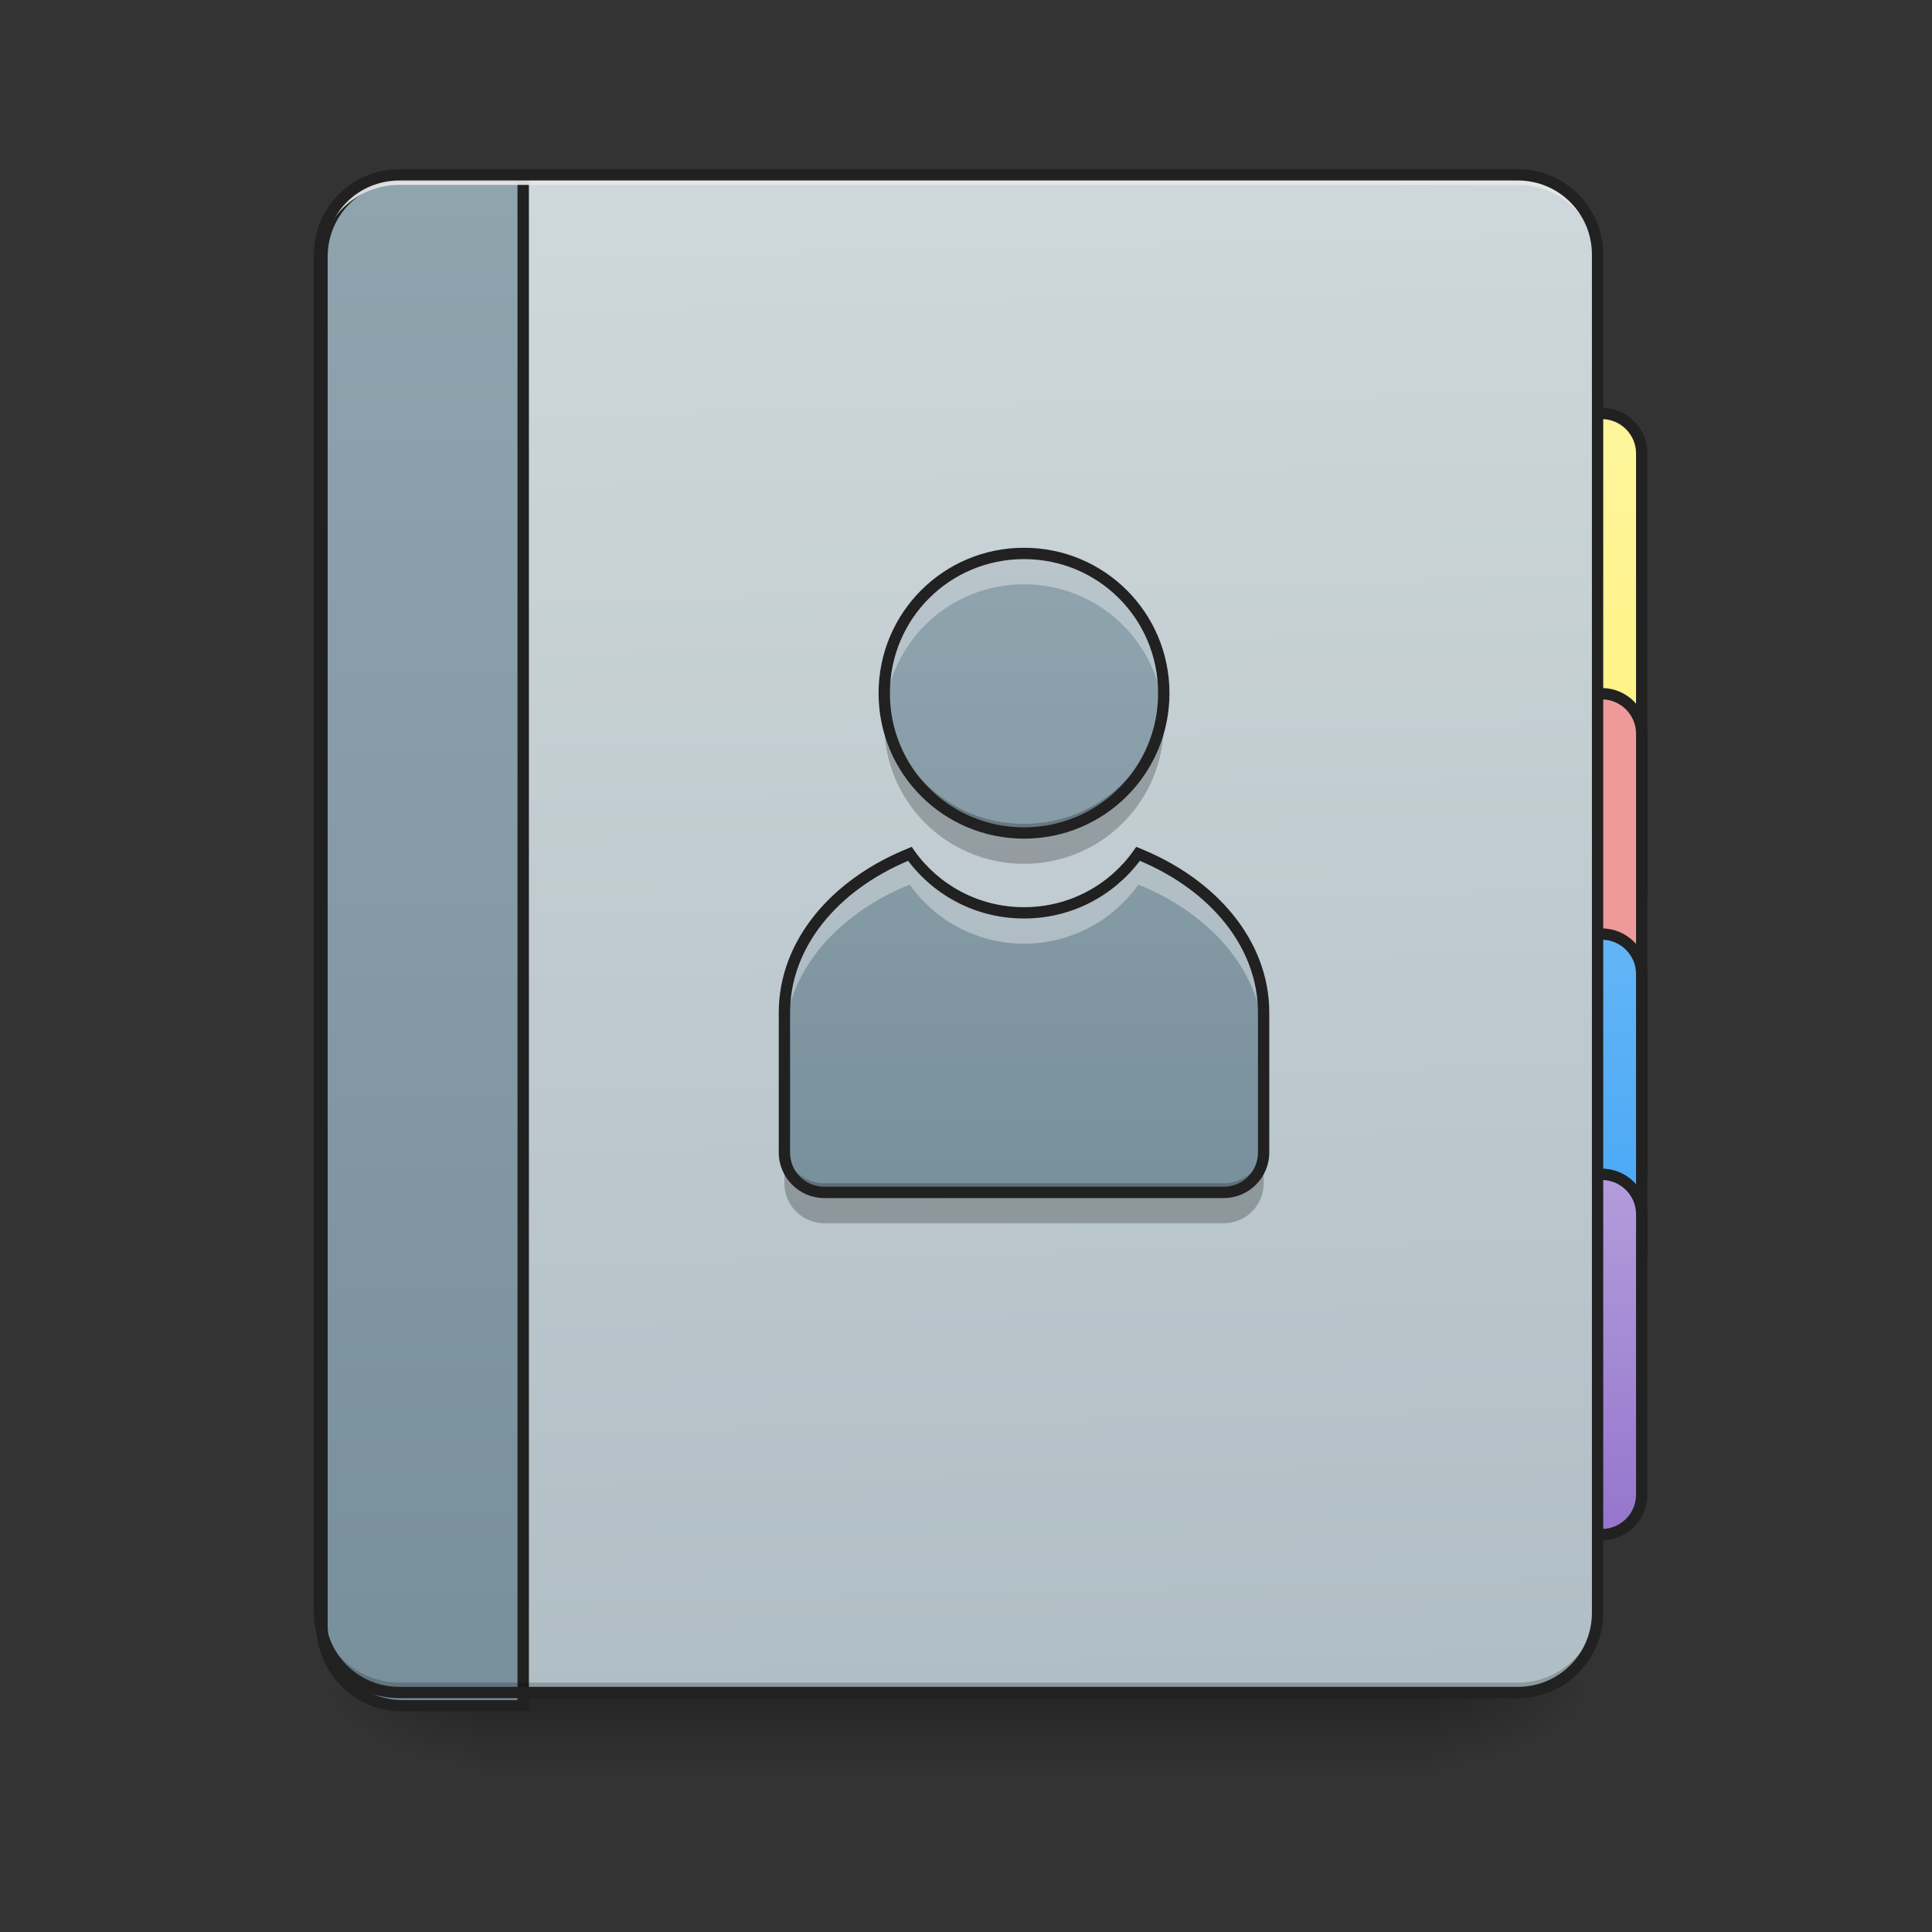 <?xml version="1.0" encoding="UTF-8"?>
<svg xmlns="http://www.w3.org/2000/svg" xmlns:xlink="http://www.w3.org/1999/xlink" width="48pt" height="48pt" viewBox="0 0 48 48" version="1.1">
<rect x="0" y="0" width="48" height="48" fill="#333333" stroke="none"/>
<defs>
<linearGradient id="linear0" gradientUnits="userSpaceOnUse" x1="254" y1="233.5" x2="254" y2="254.667" gradientTransform="matrix(0.094,0,0,0.094,-0,20.158)">
<stop offset="0" style="stop-color:rgb(0%,0%,0%);stop-opacity:0.275;"/>
<stop offset="1" style="stop-color:rgb(0%,0%,0%);stop-opacity:0;"/>
</linearGradient>
<radialGradient id="radial0" gradientUnits="userSpaceOnUse" cx="450.909" cy="189.579" fx="450.909" fy="189.579" r="21.167" gradientTransform="matrix(0,-0.117,-0.211,-0,75.219,95.393)">
<stop offset="0" style="stop-color:rgb(0%,0%,0%);stop-opacity:0.314;"/>
<stop offset="0.222" style="stop-color:rgb(0%,0%,0%);stop-opacity:0.275;"/>
<stop offset="1" style="stop-color:rgb(0%,0%,0%);stop-opacity:0;"/>
</radialGradient>
<radialGradient id="radial1" gradientUnits="userSpaceOnUse" cx="450.909" cy="189.579" fx="450.909" fy="189.579" r="21.167" gradientTransform="matrix(-0,0.117,0.211,0,-27.59,-11.291)">
<stop offset="0" style="stop-color:rgb(0%,0%,0%);stop-opacity:0.314;"/>
<stop offset="0.222" style="stop-color:rgb(0%,0%,0%);stop-opacity:0.275;"/>
<stop offset="1" style="stop-color:rgb(0%,0%,0%);stop-opacity:0;"/>
</radialGradient>
<radialGradient id="radial2" gradientUnits="userSpaceOnUse" cx="450.909" cy="189.579" fx="450.909" fy="189.579" r="21.167" gradientTransform="matrix(-0,-0.117,0.211,-0,-27.59,95.393)">
<stop offset="0" style="stop-color:rgb(0%,0%,0%);stop-opacity:0.314;"/>
<stop offset="0.222" style="stop-color:rgb(0%,0%,0%);stop-opacity:0.275;"/>
<stop offset="1" style="stop-color:rgb(0%,0%,0%);stop-opacity:0;"/>
</radialGradient>
<radialGradient id="radial3" gradientUnits="userSpaceOnUse" cx="450.909" cy="189.579" fx="450.909" fy="189.579" r="21.167" gradientTransform="matrix(0,0.117,-0.211,0,75.219,-11.291)">
<stop offset="0" style="stop-color:rgb(0%,0%,0%);stop-opacity:0.314;"/>
<stop offset="0.222" style="stop-color:rgb(0%,0%,0%);stop-opacity:0.275;"/>
<stop offset="1" style="stop-color:rgb(0%,0%,0%);stop-opacity:0;"/>
</radialGradient>
<linearGradient id="linear1" gradientUnits="userSpaceOnUse" x1="423.333" y1="32.417" x2="423.333" y2="-105.167" gradientTransform="matrix(1,0,0,1,0,0)">
<stop offset="0" style="stop-color:rgb(100%,94.51%,46.275%);stop-opacity:1;"/>
<stop offset="1" style="stop-color:rgb(100%,96.078%,61.569%);stop-opacity:1;"/>
</linearGradient>
<linearGradient id="linear2" gradientUnits="userSpaceOnUse" x1="423.333" y1="-9.917" x2="423.333" y2="-105.167" gradientTransform="matrix(1,0,0,1,-10.583,137.583)">
<stop offset="0" style="stop-color:rgb(25.882%,64.706%,96.078%);stop-opacity:1;"/>
<stop offset="1" style="stop-color:rgb(39.216%,70.98%,96.471%);stop-opacity:1;"/>
</linearGradient>
<linearGradient id="linear3" gradientUnits="userSpaceOnUse" x1="423.333" y1="-9.917" x2="423.333" y2="-105.167" gradientTransform="matrix(1,0,0,1,-10.583,201.083)">
<stop offset="0" style="stop-color:rgb(58.431%,45.882%,80.392%);stop-opacity:1;"/>
<stop offset="1" style="stop-color:rgb(70.196%,61.569%,85.882%);stop-opacity:1;"/>
</linearGradient>
<linearGradient id="linear4" gradientUnits="userSpaceOnUse" x1="306.917" y1="-25.792" x2="305.955" y2="-141.415" gradientTransform="matrix(0.113,0,0,0.326,-8.781,50.462)">
<stop offset="0" style="stop-color:rgb(69.02%,74.51%,77.255%);stop-opacity:1;"/>
<stop offset="1" style="stop-color:rgb(81.176%,84.706%,86.275%);stop-opacity:1;"/>
</linearGradient>
<linearGradient id="linear5" gradientUnits="userSpaceOnUse" x1="165.485" y1="-25.792" x2="165.485" y2="-141.415" gradientTransform="matrix(4.556,0,0,13.146,-353.973,2034.18)">
<stop offset="0" style="stop-color:rgb(47.059%,56.471%,61.176%);stop-opacity:1;"/>
<stop offset="1" style="stop-color:rgb(56.471%,64.314%,68.235%);stop-opacity:1;"/>
</linearGradient>
<linearGradient id="linear6" gradientUnits="userSpaceOnUse" x1="960" y1="1455.118" x2="960" y2="815.118" gradientTransform="matrix(0.025,0,0,0.025,1.626,-6.47)">
<stop offset="0" style="stop-color:rgb(47.059%,56.471%,61.176%);stop-opacity:1;"/>
<stop offset="1" style="stop-color:rgb(56.471%,64.314%,68.235%);stop-opacity:1;"/>
</linearGradient>
</defs>
<g id="surface1">
<path style=" stroke:none;fill-rule:nonzero;fill:url(#linear0);" d="M 11.906 42.051 L 35.723 42.051 L 35.723 44.035 L 11.906 44.035 Z M 11.906 42.051 "/>
<path style=" stroke:none;fill-rule:nonzero;fill:url(#radial0);" d="M 35.723 42.051 L 39.691 42.051 L 39.691 40.066 L 35.723 40.066 Z M 35.723 42.051 "/>
<path style=" stroke:none;fill-rule:nonzero;fill:url(#radial1);" d="M 11.906 42.051 L 7.938 42.051 L 7.938 44.035 L 11.906 44.035 Z M 11.906 42.051 "/>
<path style=" stroke:none;fill-rule:nonzero;fill:url(#radial2);" d="M 11.906 42.051 L 7.938 42.051 L 7.938 40.066 L 11.906 40.066 Z M 11.906 42.051 "/>
<path style=" stroke:none;fill-rule:nonzero;fill:url(#radial3);" d="M 35.723 42.051 L 39.691 42.051 L 39.691 44.035 L 35.723 44.035 Z M 35.723 42.051 "/>
<path style="fill-rule:nonzero;fill:url(#linear1);stroke-width:3;stroke-linecap:round;stroke-linejoin:miter;stroke:rgb(12.941%,12.941%,12.941%);stroke-opacity:1;stroke-miterlimit:4;" d="M 423.335 -105.177 C 429.167 -105.177 433.917 -100.428 433.917 -94.595 L 433.917 21.852 C 433.917 27.685 429.167 32.435 423.335 32.435 C 417.502 32.435 412.752 27.685 412.752 21.852 L 412.752 -94.595 C 412.752 -100.428 417.502 -105.177 423.335 -105.177 Z M 423.335 -105.177 " transform="matrix(0.094,0,0,0.094,0,20.158)"/>
<path style="fill-rule:nonzero;fill:rgb(93.725%,60.392%,60.392%);fill-opacity:1;stroke-width:3;stroke-linecap:round;stroke-linejoin:miter;stroke:rgb(12.941%,12.941%,12.941%);stroke-opacity:1;stroke-miterlimit:4;" d="M 412.752 -31.101 L 423.335 -31.101 C 429.167 -31.101 433.917 -26.351 433.917 -20.519 L 433.917 95.929 C 433.917 101.761 429.167 106.511 423.335 106.511 L 412.752 106.511 C 406.919 106.511 402.17 101.761 402.17 95.929 L 402.17 -20.519 C 402.17 -26.351 406.919 -31.101 412.752 -31.101 Z M 412.752 -31.101 " transform="matrix(0.094,0,0,0.094,0,20.158)"/>
<path style="fill-rule:nonzero;fill:url(#linear2);stroke-width:3;stroke-linecap:round;stroke-linejoin:miter;stroke:rgb(12.941%,12.941%,12.941%);stroke-opacity:1;stroke-miterlimit:4;" d="M 412.752 32.435 L 423.335 32.435 C 429.167 32.435 433.917 37.143 433.917 43.017 L 433.917 117.093 C 433.917 122.926 429.167 127.676 423.335 127.676 L 412.752 127.676 C 406.919 127.676 402.17 122.926 402.17 117.093 L 402.17 43.017 C 402.17 37.143 406.919 32.435 412.752 32.435 Z M 412.752 32.435 " transform="matrix(0.094,0,0,0.094,0,20.158)"/>
<path style="fill-rule:nonzero;fill:url(#linear3);stroke-width:3;stroke-linecap:round;stroke-linejoin:miter;stroke:rgb(12.941%,12.941%,12.941%);stroke-opacity:1;stroke-miterlimit:4;" d="M 412.752 95.929 L 423.335 95.929 C 429.167 95.929 433.917 100.637 433.917 106.511 L 433.917 180.587 C 433.917 186.42 429.167 191.17 423.335 191.17 L 412.752 191.17 C 406.919 191.17 402.17 186.42 402.17 180.587 L 402.17 106.511 C 402.17 100.637 406.919 95.929 412.752 95.929 Z M 412.752 95.929 " transform="matrix(0.094,0,0,0.094,0,20.158)"/>
<path style=" stroke:none;fill-rule:nonzero;fill:url(#linear4);" d="M 9.922 4.344 L 37.707 4.344 C 38.805 4.344 39.691 5.234 39.691 6.328 L 39.691 40.066 C 39.691 41.164 38.805 42.051 37.707 42.051 L 9.922 42.051 C 8.828 42.051 7.938 41.164 7.938 40.066 L 7.938 6.328 C 7.938 5.234 8.828 4.344 9.922 4.344 Z M 9.922 4.344 "/>
<path style="fill-rule:nonzero;fill:url(#linear5);stroke-width:11.339;stroke-linecap:round;stroke-linejoin:miter;stroke:rgb(12.941%,12.941%,12.941%);stroke-opacity:1;stroke-miterlimit:4;" d="M 399.962 175.101 C 355.714 175.101 319.969 210.846 319.969 255.094 L 319.969 1615.121 C 319.969 1659.369 355.714 1695.114 399.962 1695.114 L 519.95 1695.114 L 519.95 175.101 Z M 399.962 175.101 " transform="matrix(0.025,0,0,0.025,0,0)"/>
<path style=" stroke:none;fill-rule:nonzero;fill:rgb(0%,0%,0%);fill-opacity:0.196;" d="M 9.922 42.051 C 8.824 42.051 7.938 41.164 7.938 40.066 L 7.938 39.816 C 7.938 40.918 8.824 41.805 9.922 41.805 L 37.707 41.805 C 38.805 41.805 39.691 40.918 39.691 39.816 L 39.691 40.066 C 39.691 41.164 38.805 42.051 37.707 42.051 Z M 9.922 42.051 "/>
<path style=" stroke:none;fill-rule:nonzero;fill:rgb(90.196%,90.196%,90.196%);fill-opacity:0.937;" d="M 9.922 4.344 C 8.824 4.344 7.938 5.23 7.938 6.328 L 7.938 6.578 C 7.938 5.477 8.824 4.59 9.922 4.594 L 37.707 4.594 C 38.805 4.59 39.691 5.477 39.691 6.578 L 39.691 6.328 C 39.691 5.23 38.805 4.344 37.707 4.344 Z M 9.922 4.344 "/>
<path style=" stroke:none;fill-rule:nonzero;fill:rgb(12.941%,12.941%,12.941%);fill-opacity:1;" d="M 9.922 4.203 C 8.746 4.203 7.797 5.152 7.797 6.328 L 7.797 40.066 C 7.797 41.242 8.746 42.191 9.922 42.191 L 37.707 42.191 C 38.883 42.191 39.832 41.242 39.832 40.066 L 39.832 6.328 C 39.832 5.152 38.883 4.203 37.707 4.203 Z M 9.922 4.484 L 37.707 4.484 C 38.73 4.484 39.551 5.305 39.551 6.328 L 39.551 40.066 C 39.551 41.09 38.73 41.91 37.707 41.91 L 9.922 41.91 C 8.898 41.91 8.078 41.09 8.078 40.066 L 8.078 6.328 C 8.078 5.305 8.898 4.484 9.922 4.484 Z M 9.922 4.484 "/>
<path style=" stroke:none;fill-rule:nonzero;fill:url(#linear6);" d="M 25.441 13.75 C 23.516 13.75 21.969 15.301 21.969 17.223 C 21.969 19.148 23.516 20.695 25.441 20.695 C 27.363 20.695 28.914 19.148 28.914 17.223 C 28.914 15.301 27.363 13.75 25.441 13.75 Z M 22.602 21.215 C 20.746 21.961 19.488 23.445 19.488 25.16 L 19.488 28.633 C 19.488 29.184 19.93 29.625 20.48 29.625 L 30.402 29.625 C 30.953 29.625 31.395 29.184 31.395 28.633 L 31.395 25.16 C 31.395 23.445 30.137 21.961 28.281 21.215 C 27.652 22.102 26.617 22.68 25.441 22.68 C 24.266 22.68 23.23 22.102 22.602 21.215 Z M 22.602 21.215 "/>
<path style=" stroke:none;fill-rule:nonzero;fill:rgb(96.863%,96.863%,96.863%);fill-opacity:0.392;" d="M 25.441 13.75 C 23.516 13.75 21.969 15.301 21.969 17.223 C 21.969 17.352 21.977 17.48 21.988 17.605 C 22.18 15.863 23.645 14.516 25.441 14.516 C 27.234 14.516 28.703 15.863 28.895 17.605 C 28.906 17.48 28.914 17.352 28.914 17.223 C 28.914 15.301 27.363 13.75 25.441 13.75 Z M 22.602 21.215 C 20.746 21.961 19.488 23.445 19.488 25.16 L 19.488 25.926 C 19.488 24.211 20.746 22.727 22.602 21.977 C 23.23 22.867 24.266 23.445 25.441 23.445 C 26.617 23.445 27.652 22.867 28.281 21.977 C 30.137 22.727 31.395 24.211 31.395 25.926 L 31.395 25.16 C 31.395 23.445 30.137 21.961 28.281 21.215 C 27.652 22.102 26.617 22.68 25.441 22.68 C 24.266 22.68 23.23 22.102 22.602 21.215 Z M 22.602 21.215 "/>
<path style=" stroke:none;fill-rule:nonzero;fill:rgb(0%,0%,0%);fill-opacity:0.235;" d="M 22.004 17.492 C 21.98 17.652 21.969 17.82 21.969 17.988 C 21.969 19.91 23.516 21.461 25.441 21.461 C 27.363 21.461 28.914 19.91 28.914 17.988 C 28.914 17.82 28.902 17.652 28.879 17.492 C 28.641 19.18 27.195 20.469 25.441 20.469 C 23.684 20.469 22.242 19.18 22.004 17.492 Z M 19.488 28.406 L 19.488 29.398 C 19.488 29.949 19.93 30.391 20.48 30.391 L 30.402 30.391 C 30.953 30.391 31.395 29.949 31.395 29.398 L 31.395 28.406 C 31.395 28.957 30.953 29.398 30.402 29.398 L 20.48 29.398 C 19.93 29.398 19.488 28.957 19.488 28.406 Z M 19.488 28.406 "/>
<path style=" stroke:none;fill-rule:nonzero;fill:rgb(12.941%,12.941%,12.941%);fill-opacity:1;" d="M 25.441 13.609 C 23.441 13.609 21.828 15.223 21.828 17.223 C 21.828 19.223 23.441 20.836 25.441 20.836 C 27.441 20.836 29.055 19.223 29.055 17.223 C 29.055 15.223 27.441 13.609 25.441 13.609 Z M 25.441 13.891 C 27.289 13.891 28.773 15.375 28.773 17.223 C 28.773 19.07 27.289 20.555 25.441 20.555 C 23.594 20.555 22.109 19.07 22.109 17.223 C 22.109 15.375 23.594 13.891 25.441 13.891 Z M 22.652 21.039 L 22.551 21.082 C 20.652 21.848 19.348 23.375 19.348 25.16 L 19.348 28.633 C 19.348 29.258 19.855 29.766 20.48 29.766 L 30.402 29.766 C 31.027 29.766 31.535 29.258 31.535 28.633 L 31.535 25.16 C 31.535 23.375 30.227 21.848 28.332 21.082 L 28.23 21.039 L 28.164 21.133 C 27.562 21.984 26.57 22.539 25.441 22.539 C 24.312 22.539 23.32 21.984 22.715 21.133 Z M 28.32 21.387 C 30.082 22.129 31.254 23.543 31.254 25.16 L 31.254 28.633 C 31.254 29.109 30.875 29.484 30.402 29.484 L 20.48 29.484 C 20.004 29.484 19.629 29.109 19.629 28.633 L 19.629 25.16 C 19.629 23.543 20.797 22.133 22.562 21.387 C 23.219 22.258 24.262 22.82 25.441 22.82 C 26.621 22.82 27.66 22.258 28.32 21.387 Z M 28.32 21.387 "/>
</g>
</svg>
